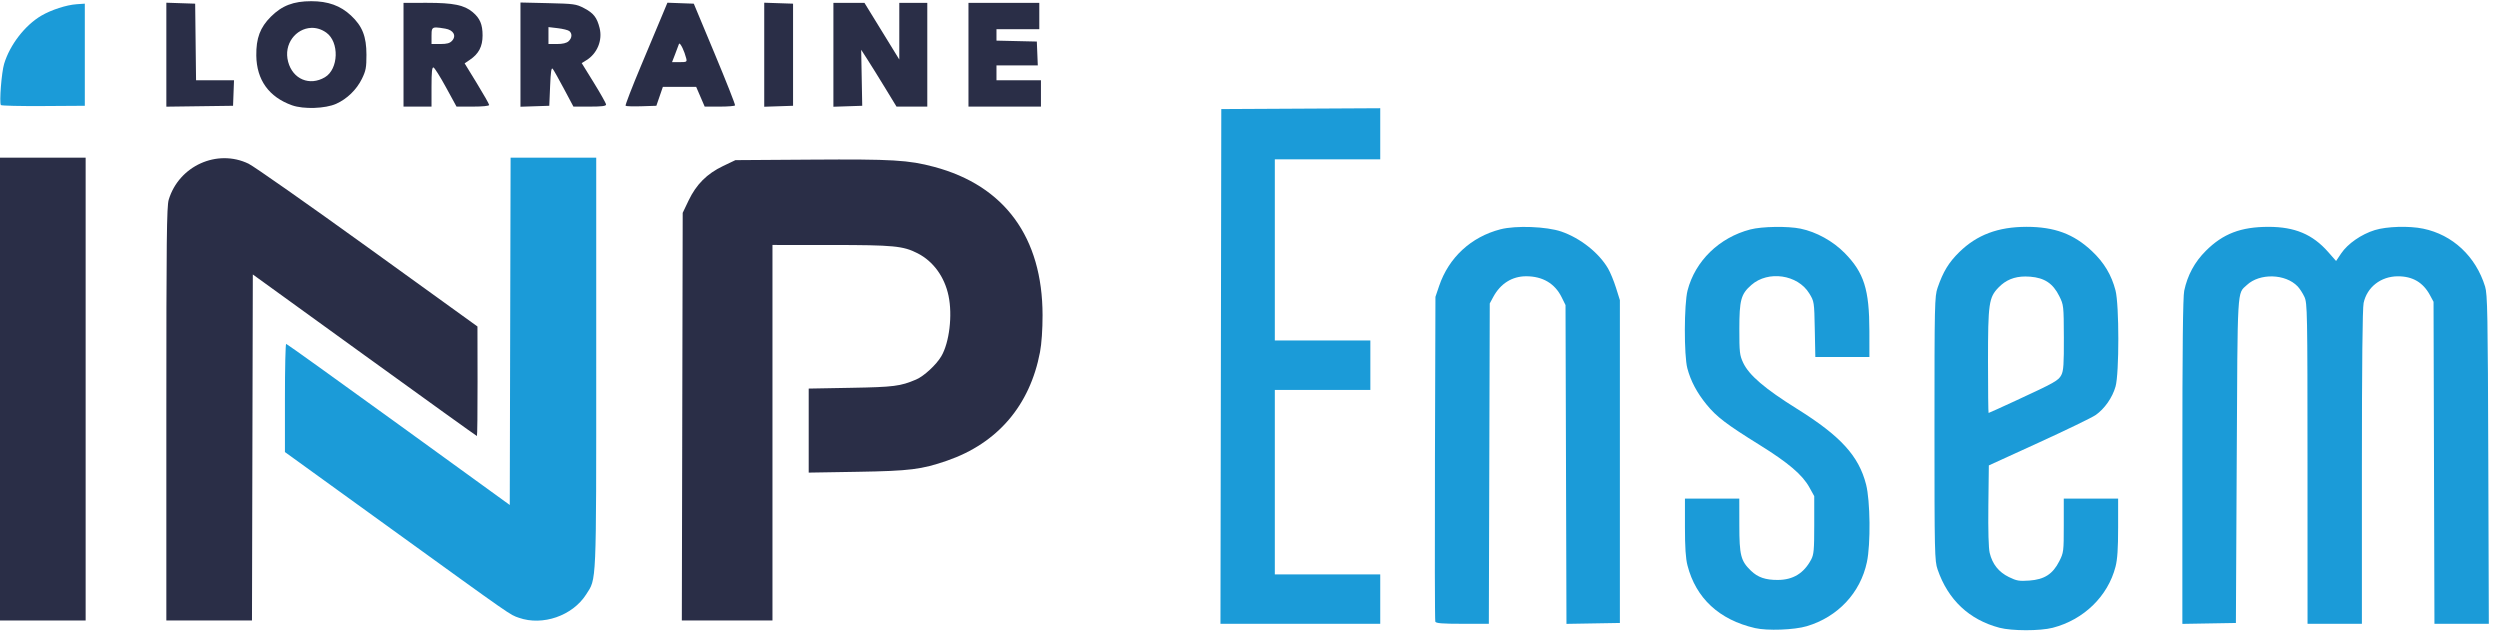 <?xml version="1.0" encoding="UTF-8" standalone="no"?>
<!-- Created with Inkscape (http://www.inkscape.org/) -->

<svg
   version="1.1"
   id="svg2"
   width="178.049"
   height="45"
   viewBox="0 0 178.049 45"
   sodipodi:docname="ENSEM.svg"
   inkscape:version="1.3 (0e150ed, 2023-07-21)"
   xml:space="preserve"
   xmlns:inkscape="http://www.inkscape.org/namespaces/inkscape"
   xmlns:sodipodi="http://sodipodi.sourceforge.net/DTD/sodipodi-0.dtd"
   xmlns="http://www.w3.org/2000/svg"
   xmlns:svg="http://www.w3.org/2000/svg"><defs
     id="defs6"><clipPath
       clipPathUnits="userSpaceOnUse"
       id="clipPath26"><path
         d="m 5941.87,1381.98 c -21.19,152.64 -138.84,265.35 -298.84,265.35 -155.31,0 -263.53,-105.67 -294.13,-265.35 z m -4.72,-331.08 308.25,-68.091 C 6181.87,773.82 5934.81,621.191 5650.09,621.191 c -388.25,0 -663.56,270.028 -663.56,657.469 0,375.71 275.31,638.71 663.56,638.71 385.9,0 649.43,-263 649.43,-643.4 0,-30.53 0,-79.83 -4.71,-105.67 l -943.56,2.35 c 30.59,-169.07 148.25,-279.431 308.25,-279.431 127.06,0 235.31,68.109 277.65,159.681 z"
         id="path24" /></clipPath><linearGradient
       x1="0"
       y1="0"
       x2="1"
       y2="0"
       gradientUnits="userSpaceOnUse"
       gradientTransform="matrix(1312.99,0,0,-1312.99,4986.53,1269.28)"
       spreadMethod="pad"
       id="linearGradient38"><stop
         style="stop-opacity:1;stop-color:#2ea148"
         offset="0"
         id="stop28" /><stop
         style="stop-opacity:1;stop-color:#2ea148"
         offset="0.029"
         id="stop30" /><stop
         style="stop-opacity:1;stop-color:#3ba898"
         offset="0.493"
         id="stop32" /><stop
         style="stop-opacity:1;stop-color:#3ba898"
         offset="0.5"
         id="stop34" /><stop
         style="stop-opacity:1;stop-color:#459ddc"
         offset="1"
         id="stop36" /></linearGradient><clipPath
       clipPathUnits="userSpaceOnUse"
       id="clipPath48"><path
         d="m 6395,1870.4 h 338.84 v -143.23 c 75.29,122.1 204.72,190.2 352.94,190.2 174.13,0 320.03,-82.19 388.25,-213.68 77.65,131.49 237.65,211.33 404.72,211.33 272.96,0 463.55,-201.95 463.55,-490.77 V 668.148 h -352.96 v 685.662 c 0,143.24 -89.41,248.9 -223.53,253.61 -136.47,0 -228.25,-105.67 -228.25,-253.61 V 668.148 h -352.94 v 685.662 c 0,152.63 -84.71,253.61 -216.49,253.61 -134.1,0 -221.16,-100.98 -221.16,-253.61 V 668.148 H 6395 Z"
         id="path46" /></clipPath><linearGradient
       x1="0"
       y1="0"
       x2="1"
       y2="0"
       gradientUnits="userSpaceOnUse"
       gradientTransform="matrix(1948.3,0,0,-1948.3,6395,1292.76)"
       spreadMethod="pad"
       id="linearGradient56"><stop
         style="stop-opacity:1;stop-color:#459ddc"
         offset="0"
         id="stop50" /><stop
         style="stop-opacity:1;stop-color:#459ddc"
         offset="0.058"
         id="stop52" /><stop
         style="stop-opacity:1;stop-color:#5c278c"
         offset="1"
         id="stop54" /></linearGradient><clipPath
       clipPathUnits="userSpaceOnUse"
       id="clipPath66"><path
         d="M 443.473,2116.19 C 322.52,1920.13 253.754,1688.91 249.391,1452.89 244.328,1217.01 303.563,977.211 422.633,766.828 540.875,556.059 718.992,375.84 933.785,252.148 1148.2,127.898 1398.73,60.559 1652.55,61.879 1399.89,38.82 1138.36,84.019 903.57,194.34 668.613,303.961 460.902,478.691 311.77,697.801 161.875,916.262 70.996,1178.06 53.445,1447.91 35.074,1717.66 90.352,1995.07 214.527,2241.96 Z"
         id="path64" /></clipPath><linearGradient
       x1="0"
       y1="0"
       x2="1"
       y2="0"
       gradientUnits="userSpaceOnUse"
       gradientTransform="matrix(1809.05,-1809.05,-1809.05,-1809.05,-130.435,1897)"
       spreadMethod="pad"
       id="linearGradient78"><stop
         style="stop-opacity:1;stop-color:#5c278c"
         offset="0"
         id="stop68" /><stop
         style="stop-opacity:1;stop-color:#5c278c"
         offset="0.007"
         id="stop70" /><stop
         style="stop-opacity:1;stop-color:#5c278c"
         offset="0.27"
         id="stop72" /><stop
         style="stop-opacity:1;stop-color:#459ddc"
         offset="0.594"
         id="stop74" /><stop
         style="stop-opacity:1;stop-color:#459ddc"
         offset="1"
         id="stop76" /></linearGradient><clipPath
       clipPathUnits="userSpaceOnUse"
       id="clipPath88"><path
         d="m 2061.86,2309.88 c -245.87,4.57 -494.87,-26.03 -726.78,-106.59 -115.75,-40.4 -226.78,-93.79 -328.87,-161.2 L 967.672,2017.01 931.379,1989 c -24.016,-18.93 -49.391,-36.55 -71.137,-58.15 -22.508,-21.05 -45.394,-40.7 -67.894,-62.97 -22.356,-22.44 -43.45,-44.59 -63.489,-67.61 -80.105,-91.23 -140.48,-198.34 -171.433,-316.78 -31.742,-117.9 -34.781,-244.3 -15.067,-368.25 C 561.992,991.07 602.82,869.199 656.945,753.328 711.453,637.531 778.043,526.488 856.555,423.91 770.168,520.09 694.422,626.238 629.844,739.391 565.668,852.699 513.57,974.34 482.547,1103.37 c -31.004,128.69 -39.34,265.81 -14.383,400.05 23.727,134.2 83.356,263.34 165.387,372.79 20.277,27.4 41.797,53.82 63.137,78.9 21.503,24.97 45.667,49.64 68.535,74.52 22.394,25.72 48.515,47.41 73.535,70.48 l 37.945,34.21 40.356,31.18 c 107.381,83.74 226.161,152.77 350.651,207.52 124.57,54.82 254.74,95.62 387.04,124.91 132.34,29.22 267.02,47.55 402.38,55.31 z"
         id="path86" /></clipPath><linearGradient
       x1="0"
       y1="0"
       x2="1"
       y2="0"
       gradientUnits="userSpaceOnUse"
       gradientTransform="matrix(1608.35,0,0,-1608.35,453.516,1488.58)"
       spreadMethod="pad"
       id="linearGradient96"><stop
         style="stop-opacity:1;stop-color:#e91349"
         offset="0"
         id="stop90" /><stop
         style="stop-opacity:1;stop-color:#e91349"
         offset="0.007"
         id="stop92" /><stop
         style="stop-opacity:1;stop-color:#f3f022"
         offset="1"
         id="stop94" /></linearGradient><clipPath
       clipPathUnits="userSpaceOnUse"
       id="clipPath106"><path
         d="m 898.836,1377.81 -0.656,-64.26 c -0.176,-20.52 0.418,-40.71 0.925,-60.98 1.961,-40.3 4.465,-80.69 10.18,-120.56 10.442,-79.95 28.731,-158.94 55.617,-235.229 C 991.727,820.469 1027.12,747 1069.99,677.352 1114.27,608.648 1165.86,544.148 1224,484.781 l 10.66,-11.371 11.53,-10.449 23.07,-20.961 23.12,-21.031 c 7.61,-7.168 15.44,-14.071 23.88,-20.207 l 49.59,-38.43 12.43,-9.652 13.1,-8.692 26.25,-17.398 c 34.4,-24.371 71.8,-43.891 108.49,-65.078 37.98,-18.524 75.64,-38.461 115.34,-53.871 157.07,-65.942 327.27,-105.5 500.34,-115.422 -173.34,-7.438 -349.31,14.722 -518.02,66.332 -42.6,11.828 -83.62,28.437 -125.26,43.859 -40.43,18.141 -81.86,34.84 -120.75,56.809 l -29.65,15.64 -14.84,7.86 -14.22,8.871 -57.05,35.672 c -9.7,5.718 -18.84,12.238 -27.77,19.058 l -27.13,20.059 -27.18,20.141 -13.6,10.109 -12.77,11.07 C 1084.2,465.52 1020.19,530.57 963.152,602.281 907.504,674.91 859.098,753.719 819.891,837.238 780.605,920.73 750.57,1008.73 729.41,1098.73 c -11.09,44.96 -18.695,90.55 -25.512,136.22 -2.929,22.82 -5.89,45.71 -8,68.38 l -5.937,65.3 z"
         id="path104" /></clipPath><linearGradient
       x1="0"
       y1="0"
       x2="1"
       y2="0"
       gradientUnits="userSpaceOnUse"
       gradientTransform="matrix(1451.84,0,0,-1451.84,689.962,734.32)"
       spreadMethod="pad"
       id="linearGradient116"><stop
         style="stop-opacity:1;stop-color:#459ddc"
         offset="0"
         id="stop108" /><stop
         style="stop-opacity:1;stop-color:#459ddc"
         offset="0.007"
         id="stop110" /><stop
         style="stop-opacity:1;stop-color:#2ea148"
         offset="0.409"
         id="stop112" /><stop
         style="stop-opacity:1;stop-color:#2ea148"
         offset="1"
         id="stop114" /></linearGradient></defs><sodipodi:namedview
     id="namedview4"
     pagecolor="#ffffff"
     bordercolor="#000000"
     borderopacity="0.25"
     inkscape:showpageshadow="2"
     inkscape:pageopacity="0.0"
     inkscape:pagecheckerboard="0"
     inkscape:deskcolor="#d1d1d1"
     showgrid="false"
     inkscape:zoom="1.6719773"
     inkscape:cx="226.97677"
     inkscape:cy="-14.653309"
     inkscape:window-width="1512"
     inkscape:window-height="916"
     inkscape:window-x="0"
     inkscape:window-y="38"
     inkscape:window-maximized="0"
     inkscape:current-layer="g2"><inkscape:page
       x="0"
       y="0"
       id="page8"
       width="178.049"
       height="45"
       margin="0"
       bleed="0" /></sodipodi:namedview><g
     id="g10"
     inkscape:groupmode="layer"
     inkscape:label="Page 1"
     transform="matrix(1.333,0,0,-1.333,0,346.667)"><g
       id="g1"
       transform="translate(-6.927,-0.21)"><g
         id="g2"><g
           id="g12688"
           transform="matrix(0.066,0,0,-0.066,6.932,260.559)"><path
             style="fill:#2a2e47;fill-opacity:1;stroke-width:1.333"
             d="M 783.914,48.601 V 6.601 h 28.667 28.667 v 10.667 10.667 h -17.333 -17.333 v 4.626 4.626 l 16.333,0.374 16.333,0.374 0.392,9.667 0.392,9.667 h -16.725 -16.725 v 6 6 h 18 18 v 10.667 10.667 h -29.333 -29.333 z"
             id="path10834" /><path
             style="fill:#2a2e47;fill-opacity:1;stroke-width:1.333"
             d="M 674.581,48.652 V 6.601 h 12.564 12.564 l 14.103,22.937 14.103,22.937 V 29.537 6.601 h 11.333 11.333 v 42 42 h -12.459 -12.459 l -9.144,-15 c -5.029,-8.25 -11.462,-18.6 -14.296,-23 l -5.153,-8 0.422,22.667 0.422,22.667 -11.667,0.385 -11.667,0.385 v -42.052 z"
             id="path10832" /><path
             style="fill:#2a2e47;fill-opacity:1;stroke-width:1.333"
             d="M 618.581,48.601 V 6.497 l 11.667,0.385 11.667,0.385 v 41.333 41.333 l -11.667,0.385 -11.667,0.385 z"
             id="path10830" /><path
             id="path10828"
             style="fill:#2a2e47;fill-opacity:1;stroke-width:1.333"
             d="m 540.205,6.497 -4.051,9.719 c -2.228,5.345 -10.021,23.94 -17.318,41.322 -7.297,17.383 -12.918,31.955 -12.492,32.381 0.426,0.426 6.204,0.603 12.84,0.395 l 12.064,-0.379 2.639,-7.668 2.641,-7.666 h 13.475 13.475 l 3.453,8 3.451,8 h 12.021 c 6.612,0 12.262,-0.45 12.557,-1 0.295,-0.55 -7.101,-19.299 -16.436,-41.666 l -16.971,-40.668 -10.674,-0.385 z m 9.648,33.094 c 1.11,-0.117 4.118,6.123 5.576,11.932 0.723,2.88 0.38,3.078 -5.352,3.078 h -6.125 l 2.459,-6.334 c 1.353,-3.483 2.76,-7.232 3.125,-8.332 0.072,-0.219 0.18,-0.329 0.316,-0.344 z" /><path
             id="path10824"
             style="fill:#2a2e47;fill-opacity:1;stroke-width:1.333"
             d="m 421.248,6.331 v 42.188 42.186 l 11.666,-0.385 11.666,-0.385 0.668,-15.881 c 0.501,-11.939 1.032,-15.413 2.141,-14 0.811,1.034 4.908,8.33 9.104,16.213 l 7.629,14.334 h 13.23 c 9.708,0 13.222,-0.443 13.203,-1.666 -0.014,-0.917 -4.461,-8.845 -9.883,-17.619 l -9.857,-15.953 3.668,-2.23 c 8.89,-5.406 13.341,-16.183 10.82,-26.193 -2.144,-8.515 -4.909,-12.038 -12.596,-16.041 -6.404,-3.335 -8.071,-3.568 -29.127,-4.053 z m 22.666,19.902 7.578,0.891 c 4.168,0.49 8.369,1.547 9.334,2.348 2.476,2.055 2.178,5.667 -0.684,8.256 -1.607,1.454 -4.789,2.207 -9.334,2.207 h -6.895 v -6.852 z" /><path
             id="path10820"
             style="fill:#2a2e47;fill-opacity:1;stroke-width:1.333"
             d="m 326.58,6.601 v 42 42 h 11.334 11.334 v -16.111 c 0,-11.998 0.41,-15.974 1.609,-15.574 0.886,0.295 5.441,7.546 10.121,16.111 l 8.51,15.574 h 13.213 c 7.725,0 13.213,-0.542 13.213,-1.305 0,-0.717 -4.47,-8.599 -9.932,-17.514 l -9.93,-16.207 4.232,-2.854 c 7.197,-4.85 10.295,-10.785 10.295,-19.719 0,-8.95 -2.103,-13.902 -8.016,-18.877 -6.808,-5.729 -15.615,-7.525 -36.893,-7.525 z m 26.428,19.938 c 1.637,0.014 3.986,0.381 7.355,0.938 6.604,1.091 9.233,5.721 5.555,9.785 -1.845,2.039 -4.107,2.674 -9.545,2.674 h -7.125 v -6.668 c 0,-5.087 0.157,-6.759 3.76,-6.729 z" /><path
             style="fill:#2a2e47;fill-opacity:1;stroke-width:1.333"
             d="M 134.581,48.576 V 6.497 l 11.667,0.385 11.667,0.385 0.358,31 0.358,31 h 15.365 15.365 l -0.389,10.333 -0.389,10.333 -27,0.361 -27,0.361 z"
             id="path10816" /><path
             style="fill:#1b9bd8;fill-opacity:1;stroke-width:1.333"
             d="m 0.631,89.348 c -1.371,-2.219 0.55,-26.518 2.642,-33.414 4.675,-15.411 16.882,-31.199 30.123,-38.959 7.984,-4.679 20.365,-8.696 28.518,-9.253 l 6.667,-0.455 v 41.333 41.333 l -33.661,0.215 c -18.514,0.118 -33.944,-0.242 -34.289,-0.801 z"
             id="path10814" /><path
             id="path10812"
             style="fill:#2a2e47;fill-opacity:1;stroke-width:1.333"
             d="m 251.914,5.267 c -14.441,0 -23.75,3.576 -32.756,12.582 -8.677,8.677 -11.929,17.37 -11.754,31.418 0.246,19.723 10.203,33.589 28.91,40.262 9.325,3.326 26.979,2.733 35.764,-1.201 8.767,-3.926 16.5,-11.43 20.797,-20.18 3.223,-6.564 3.705,-9.111 3.695,-19.547 -0.013,-14.801 -3.295,-23.115 -12.533,-31.756 C 275.518,8.876 265.506,5.267 251.914,5.267 Z M 251.772,26.872 c 4.048,-0.167 8.29,0.986 12.266,3.816 10.696,7.616 10.03,29.582 -1.096,36.152 -12.363,7.3 -25.964,1.607 -29.75,-12.451 -3.939,-14.628 6.437,-27.015 18.58,-27.518 z" /><path
             style="fill:#2a2e47;fill-opacity:1;stroke-width:1.333"
             d="m 552.227,341.601 0.354,-165 4.78,-10.008 c 6.213,-13.009 14.87,-21.666 27.879,-27.879 l 10.008,-4.78 61.333,-0.41 c 65.986,-0.441 78.719,0.307 99.534,5.852 57.09,15.207 87.724,57.111 87.782,120.078 0.011,11.625 -0.784,23.081 -2.074,29.88 -8.196,43.208 -34.351,73.76 -75.242,87.893 -20.596,7.119 -30.161,8.31 -72.333,9.007 l -39.667,0.656 v -34.013 -34.013 l 34.333,-0.621 c 34.747,-0.629 39.782,-1.269 52.586,-6.689 6.344,-2.685 16.391,-11.968 20.45,-18.894 6.517,-11.12 9.135,-33.2 5.809,-48.993 -3.231,-15.341 -12.35,-27.854 -25.004,-34.31 -11.747,-5.993 -19.235,-6.715 -69.841,-6.736 l -47.667,-0.02 v 152 152 h -36.687 -36.687 z"
             id="path10808" /><path
             style="fill:#1b9bd8;fill-opacity:1;stroke-width:1.333"
             d="m 419.993,504.401 c -7.568,-2.649 -3.449,0.22 -103.825,-72.308 l -85.587,-61.842 v -43.825 c 0,-24.104 0.45,-43.798 1,-43.764 0.55,0.034 41.5,29.395 91,65.249 l 90,65.188 0.339,-140.582 0.339,-140.582 h 34.661 34.661 v 165.72 c 0,182.499 0.344,174.61 -8.203,187.93 -11.034,17.195 -35.166,25.544 -54.385,18.817 z"
             id="path10806" /><path
             style="fill:#2a2e47;fill-opacity:1;stroke-width:1.333"
             d="m 134.581,339.479 c 0,-141.528 0.294,-168.097 1.918,-173.494 8.248,-27.408 39.2,-41.389 64.599,-29.18 4.342,2.087 47.818,32.595 96.613,67.795 l 88.718,64 0.076,44.333 c 0.042,24.383 -0.186,44.333 -0.507,44.333 -0.321,0 -41.271,-29.424 -91,-65.387 l -90.416,-65.387 -0.34,140.054 -0.339,140.054 h -34.661 -34.66 z"
             id="path10804" /><path
             style="fill:#2a2e47;fill-opacity:1;stroke-width:1.333"
             d="m -0.086,319.267 v -187.333 h 34.667 34.667 v 187.333 187.333 h -34.667 -34.667 z"
             id="path10802" /><path
             style="fill:#1b9bd8;fill-opacity:1;stroke-width:1.333"
             d="m 1766.581,378.033 c 0,-91.9 0.449,-133.421 1.495,-138.366 2.665,-12.598 8.424,-23.231 17.492,-32.3 13.876,-13.876 28.383,-19.433 50.732,-19.433 21.318,0 35.689,6.045 48.255,20.299 l 6.47,7.338 4.111,-6.119 c 5.271,-7.845 16.337,-15.529 27.189,-18.881 9.718,-3.002 27.752,-3.542 39.19,-1.174 23.895,4.947 42.58,22.416 50.138,46.879 1.918,6.206 2.208,21.938 2.587,139.992 l 0.427,133 h -22.011 -22.011 l -0.365,-130.333 -0.365,-130.333 -2.87,-5.333 c -5.584,-10.375 -14.071,-15.354 -26.087,-15.304 -13.726,0.057 -24.9,8.786 -27.648,21.599 -0.915,4.267 -1.395,50.028 -1.395,133.104 v 126.601 h -22 -22 l -0.029,-129.667 c -0.028,-123.52 -0.147,-129.919 -2.506,-135 -1.362,-2.933 -3.836,-6.752 -5.497,-8.485 -9.85,-10.279 -30.658,-10.845 -41.076,-1.118 -7.998,7.468 -7.496,-1.215 -8.225,142.27 l -0.667,131.333 -21.667,0.366 -21.667,0.366 z"
             id="path10800" /><path
             style="fill:#1b9bd8;fill-opacity:1;stroke-width:1.333"
             d="m 1161.822,507.509 c -0.371,-0.967 -0.498,-60.517 -0.282,-132.333 l 0.393,-130.575 2.97,-8.763 c 7.826,-23.087 25.878,-39.772 49.676,-45.917 12.424,-3.208 37.42,-2.269 49.333,1.852 15.311,5.297 30.3,17.141 37.722,29.807 1.833,3.128 4.745,10.187 6.472,15.687 l 3.139,10 v 130.667 130.667 l -21.622,0.366 -21.622,0.366 -0.378,-129.033 -0.378,-129.033 -3.12,-6.335 c -5.488,-11.145 -15.387,-16.998 -28.744,-16.998 -11.335,0 -20.799,5.932 -26.591,16.667 l -2.878,5.333 -0.371,129.667 -0.371,129.667 h -21.337 c -16.432,0 -21.492,-0.404 -22.012,-1.758 z"
             id="path10798" /><path
             style="fill:#1b9bd8;fill-opacity:1;stroke-width:1.333"
             d="m 988.243,300.934 0.337,-208.333 64.333,-0.346 64.333,-0.346 v 20.68 20.679 h -42.667 -42.667 v 73.333 73.333 h 38.667 38.667 v 20 20 h -38.667 -38.667 v 74.667 74.667 h 42.667 42.667 v 20 20 h -64.671 -64.671 z"
             id="path10796" /><path
             id="path10794"
             style="fill:#1b9bd8;fill-opacity:1;stroke-width:1.333"
             d="m 1640.336,187.935 c -22.916,0 -40.103,6.474 -54.383,20.488 -8.509,8.351 -13.055,15.832 -17.521,28.844 -2.386,6.95 -2.518,12.915 -2.518,114 0,101.085 0.132,107.05 2.518,114 8.455,24.627 25.562,40.738 50.148,47.225 v -0.002 c 9.998,2.638 32.883,2.646 43.035,0.016 25.153,-6.518 44.684,-25.502 50.853,-49.43 1.537,-5.962 2.111,-14.584 2.111,-31.668 v -23.473 h -22 -22 v 21.76 c 0,21.097 -0.111,21.982 -3.666,28.992 -5.25,10.354 -12.026,14.724 -24.176,15.594 -8.265,0.591 -10.288,0.243 -16.613,-2.852 -8.22,-4.022 -13.296,-10.399 -15.514,-19.494 -0.917,-3.763 -1.32,-18.095 -1.08,-38.432 l 0.383,-32.43 40.51,-18.512 c 22.28,-10.181 42.932,-20.187 45.893,-22.236 7.276,-5.037 13.663,-14.172 16.182,-23.146 3.008,-10.716 2.987,-66.021 -0.029,-77.719 -3.233,-12.54 -9.29,-22.642 -19.119,-31.887 -14.769,-13.891 -30.285,-19.639 -53.014,-19.639 z m -0.883,40.185 c 1.276,-0.004 2.595,0.049 3.957,0.158 11.607,0.932 18.416,5.47 23.49,15.656 3.596,7.22 3.655,7.739 3.754,33.564 0.082,21.497 -0.283,26.971 -2.018,30.326 -2.354,4.552 -5.147,6.125 -37.25,20.973 -11.657,5.391 -21.408,9.803 -21.668,9.803 -0.26,0 -0.471,-18.791 -0.471,-41.758 0,-47.06 0.669,-51.739 8.584,-59.889 5.795,-5.967 12.687,-8.804 21.621,-8.834 z" /><path
             style="fill:#1b9bd8;fill-opacity:1;stroke-width:1.333"
             d="m 1420.581,512.725 c -28.971,-6.694 -47.81,-24.193 -54.626,-50.738 -1.447,-5.634 -2.041,-14.655 -2.041,-31 v -23.053 h 22 22 l 0.029,21.667 c 0.032,24.255 1.163,28.697 9.325,36.637 5.615,5.462 11.875,7.607 21.979,7.532 12.279,-0.091 20.925,-5.406 26.844,-16.502 2.158,-4.045 2.489,-7.776 2.489,-28 v -23.333 l -3.964,-7.157 c -5.607,-10.123 -16.961,-19.803 -40.107,-34.194 -27.11,-16.855 -35.067,-22.915 -43.151,-32.865 -7.825,-9.631 -12.752,-18.937 -15.508,-29.292 -2.769,-10.405 -2.654,-51.995 0.175,-62.966 6.169,-23.928 25.701,-42.913 50.853,-49.431 9.413,-2.439 30.335,-2.765 40.635,-0.633 12.805,2.651 26.226,10.067 35.732,19.746 15.643,15.926 19.94,29.504 19.977,63.125 l 0.023,21 h -21.888 -21.888 l -0.446,-22.443 c -0.442,-22.253 -0.48,-22.498 -4.452,-29 -9.347,-15.298 -33.291,-18.784 -46.906,-6.829 -8.407,7.381 -9.694,12.098 -9.712,35.605 -0.015,18.881 0.253,21.243 3.096,27.333 4.696,10.058 17.564,21.066 43.672,37.362 35.243,21.997 49.917,38.085 55.832,61.209 3.393,13.265 3.768,48.102 0.676,62.762 -5.263,24.957 -23.503,44.428 -48.652,51.935 -10.204,3.046 -31.992,3.836 -42,1.523 z"
             id="path7444" /></g></g></g></g></svg>
